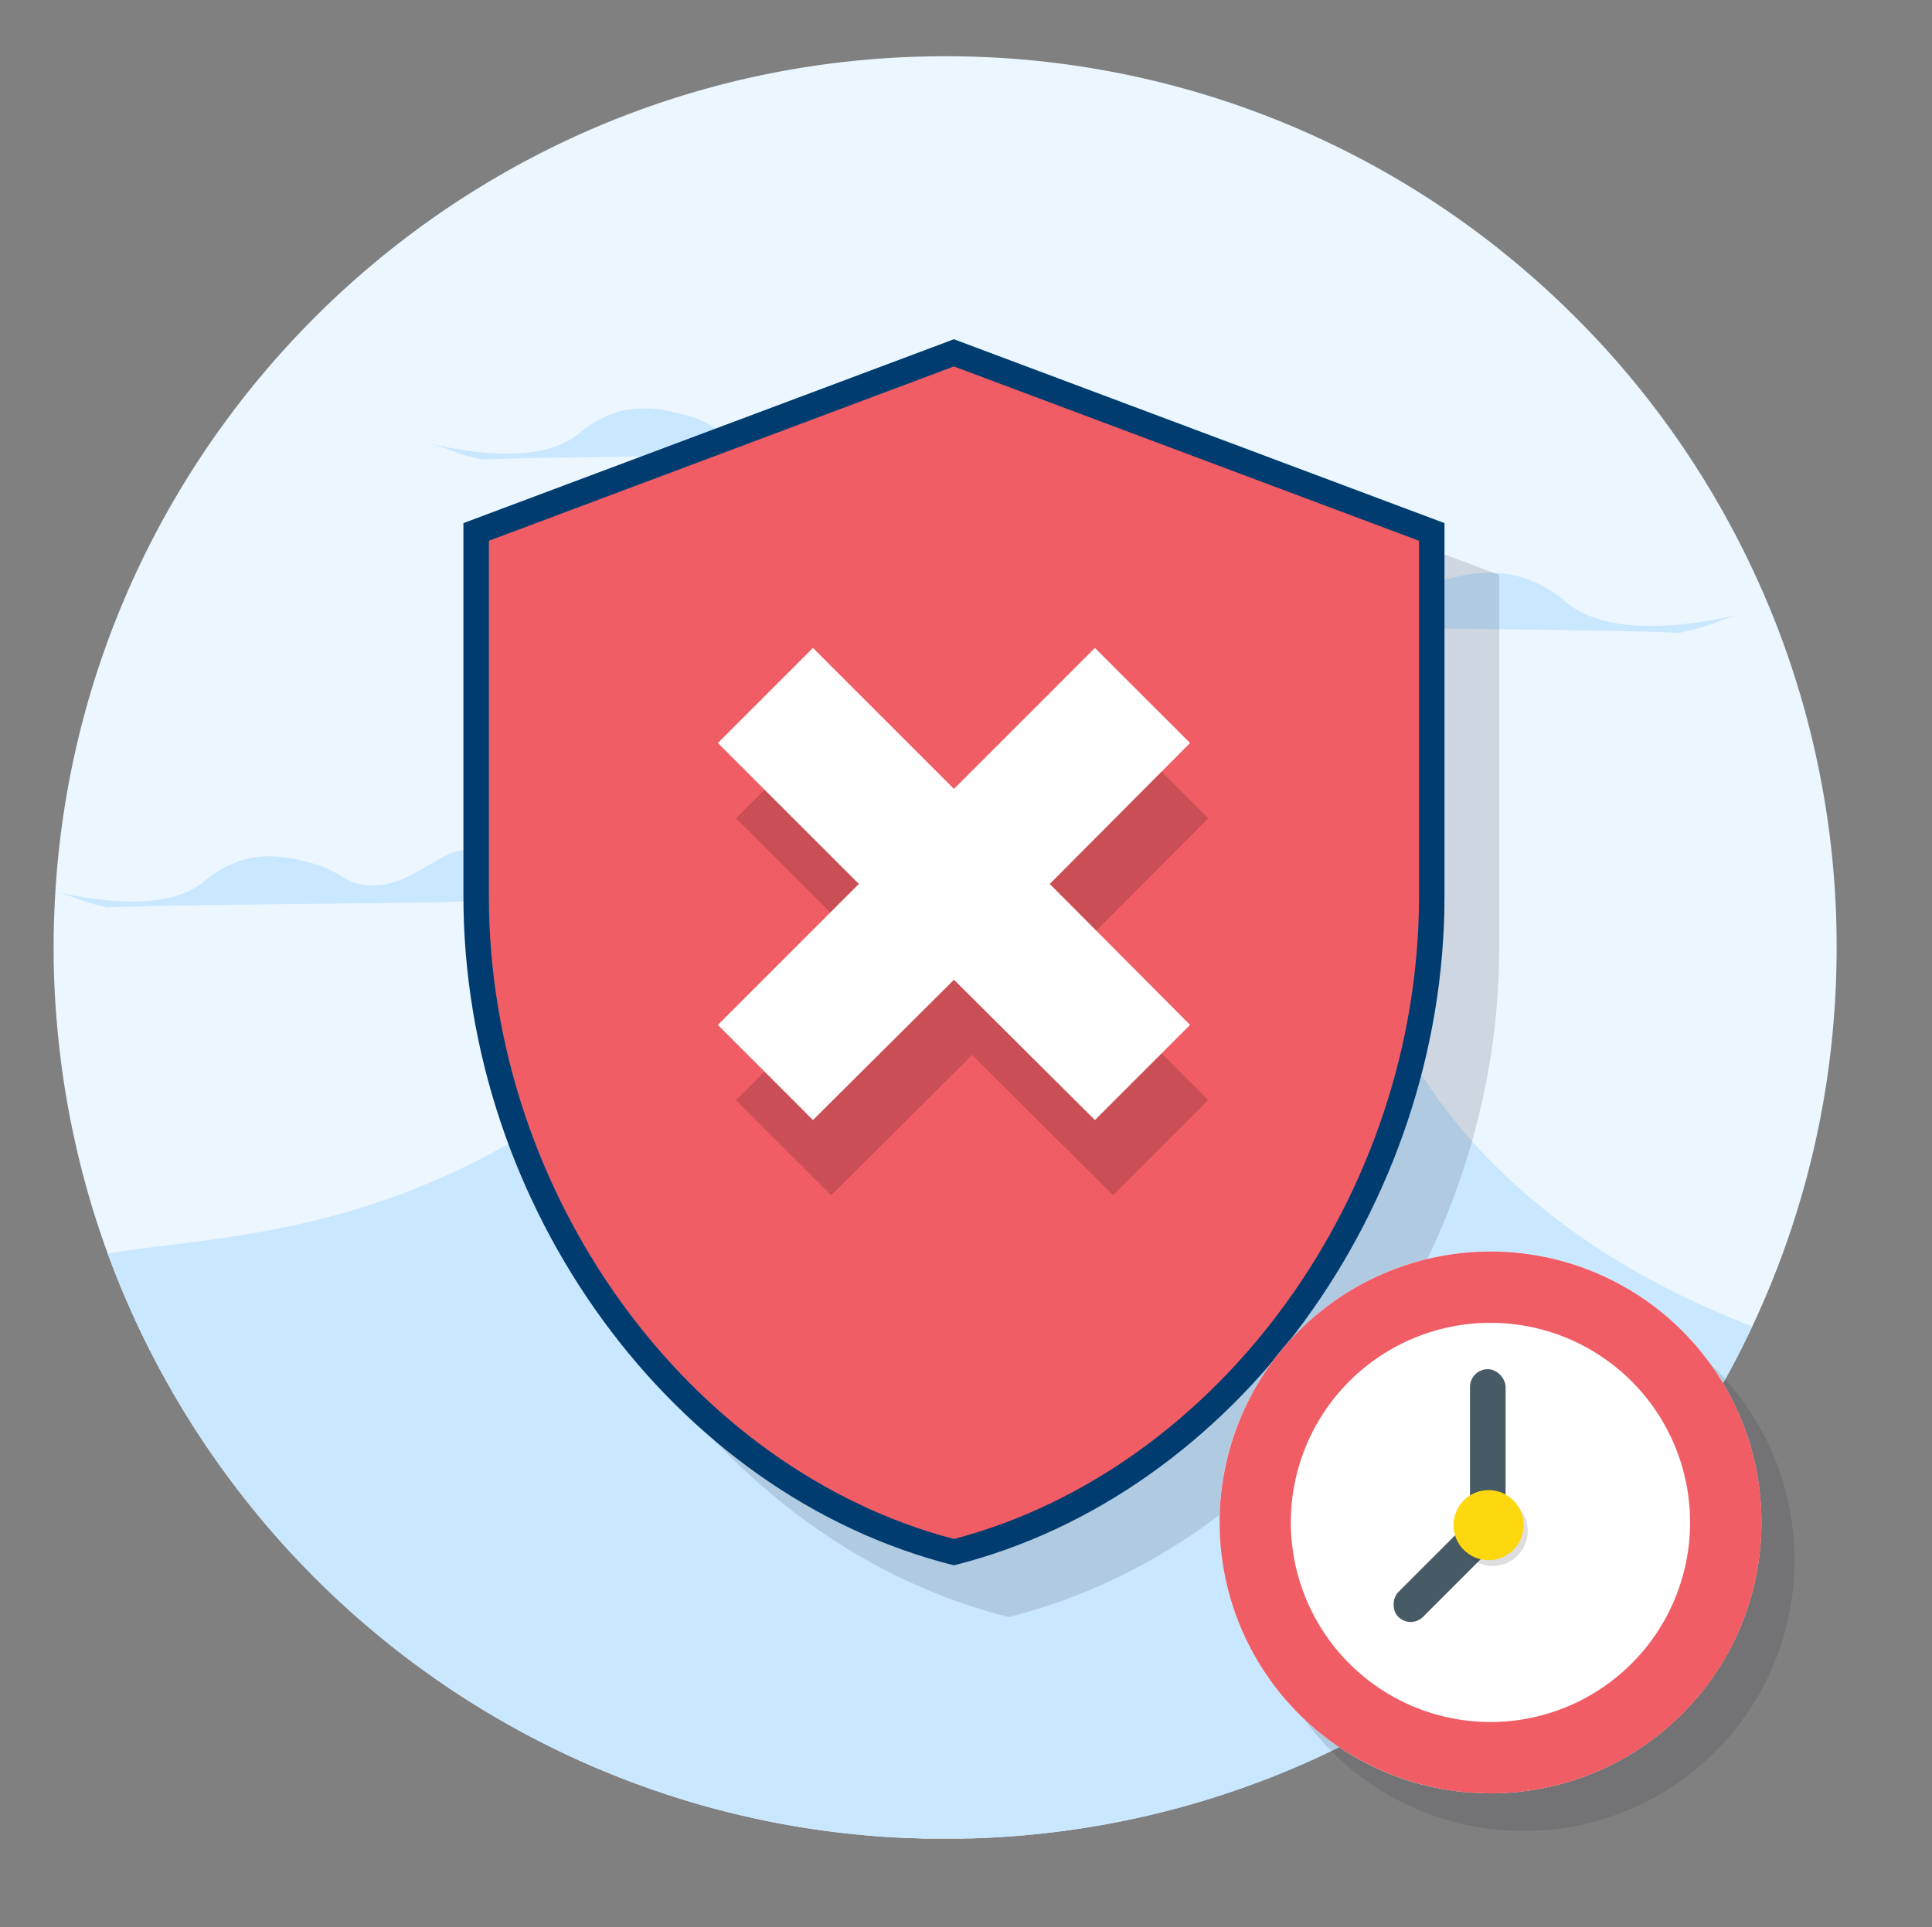 <svg xmlns="http://www.w3.org/2000/svg" viewBox="0 0 530.84 529.65"><rect x="0" y="0" width="530.84" height="529.65" fill="#808080" stroke="none"/><defs><style>.cls-1{fill:#ebf6ff;}.cls-2{fill:#c9e7ff;}.cls-3,.cls-7{opacity:0.16;}.cls-4,.cls-9{fill:#2f2e41;}.cls-5{fill:#f05d65;}.cls-6{fill:#003c70;}.cls-8{fill:#fff;}.cls-9{opacity:0.16;isolation:isolate;}.cls-10{fill:#465b65;}.cls-11{fill:#fdd80e;}</style></defs><g id="Layer_1" data-name="Layer 1"><path class="cls-1" d="M504.64,260.38c0,7.72-.35,15.37-1.06,22.9a243,243,0,0,1-22.13,81.26c-38.22,81.22-119.73,138-214.79,140.68-.83,0-1.65,0-2.48.06-1.49,0-3,0-4.47,0s-2.86,0-4.29,0c-.91,0-1.82,0-2.72-.07l-2.1-.07-.68,0a243.5,243.5,0,0,1-115.78-34.4q-8.1-4.82-15.76-10.26l-.83-.59c-.87-.61-1.74-1.25-2.6-1.87A246,246,0,0,1,29.6,344.51a241.21,241.21,0,0,1-9.26-32,244.66,244.66,0,0,1-4.61-30.26q-1-10.81-1-21.89,0-5.91.29-11.74.15-3.37.41-6.72c.1-1.34.2-2.68.33-4,.72-8,1.84-15.88,3.31-23.64C40.68,101.05,140.2,15.46,259.71,15.46A243.92,243.92,0,0,1,414.9,70.89q8.94,7.33,17.14,15.47,5.38,5.3,10.4,10.92a245.44,245.44,0,0,1,44.33,71.12h0c.66,1.6,1.3,3.22,1.91,4.84A244,244,0,0,1,504.64,260.38Z"/><path class="cls-2" d="M481.45,364.54c-38.22,81.22-119.73,138-214.79,140.68-.83,0-1.65,0-2.48.06-1.49,0-3,0-4.47,0s-2.86,0-4.29,0c-.91,0-1.82,0-2.72-.07l-2.1-.07-.68,0a243.5,243.5,0,0,1-115.78-34.4q-8.1-4.82-15.76-10.26l-.83-.59c-.87-.61-1.74-1.25-2.6-1.87A246,246,0,0,1,29.6,344.51c14.49-2.44,31.74-3.49,51.49-7.84a206.58,206.58,0,0,0,73.25-31.45c2.71,4.94,16.82,28.93,58.49,40.87a184.56,184.56,0,0,0,62.93,5.59c49.3-4.6,91.33-32.58,107.17-70.27,6.37,13.49,18.69,33.5,44.23,53.21C445.58,348.84,464.28,357.82,481.45,364.54Z"/><path class="cls-2" d="M29.49,249.37c32-1.15,75.9-.77,107.86-1.93-1.23-8.86-4.13-12-6.76-13.2-8.33-3.68-17.52,11.44-31.43,8.8-5.6-1.06-5.33-3.74-14.62-6.13-4-1-10.24-2.56-17.13-.78a29,29,0,0,0-11.48,6.28c-6.08,4.78-18,8.19-43.38,2.05C22.19,246.61,19.84,247.22,29.49,249.37Z"/><path class="cls-2" d="M132.43,126.29c32-1.16,75.91-.78,107.87-1.93-1.23-8.86-4.13-12-6.76-13.2-8.33-3.68-17.52,11.44-31.43,8.8-5.6-1.06-5.33-3.74-14.62-6.13-4-1-10.24-2.56-17.13-.79a29,29,0,0,0-11.48,6.29c-6.08,4.78-17.95,8.19-43.38,2C125.14,123.52,122.79,124.14,132.43,126.29Z"/><path class="cls-2" d="M461.58,173.89c-37.48-1.35-89-.9-126.5-2.25,1.45-10.39,4.85-14.13,7.93-15.49,9.77-4.31,20.55,13.42,36.86,10.32,6.57-1.24,6.25-4.38,17.15-7.19,4.64-1.19,12-3,20.09-.92a34.08,34.08,0,0,1,13.46,7.38c7.13,5.6,21.05,9.6,50.88,2.39C470.14,170.65,472.89,171.37,461.58,173.89Z"/><g class="cls-3"><path class="cls-4" d="M411.92,158V260.59c0,85.08-57.45,164.42-134.79,183.8C199.81,425,142.36,345.67,142.36,260.59V158l134.77-50.54Z"/></g><path class="cls-5" d="M262.1,426.56C187.2,407.32,130.83,330,130.83,246.37V146.19L262.1,97l131.29,49.23V246.37C393.39,330,337,407.32,262.1,426.56Z"/><path class="cls-6" d="M262.1,100.7l127.79,47.91v97.76c0,81.78-54.81,157.35-127.79,176.57-73-19.23-127.77-94.79-127.77-176.57V148.61L262.1,100.7m0-7.47L127.33,143.76V246.37c0,85.08,57.45,164.43,134.77,183.8,77.34-19.37,134.79-98.72,134.79-183.8V143.76L262.1,93.23Z"/><polygon class="cls-7" points="293.42 263.6 331.97 302.33 305.84 328.47 267.11 289.92 228.37 328.47 202.23 302.33 240.97 263.6 202.23 224.87 228.37 198.73 267.11 237.47 305.84 198.73 331.97 224.87 293.42 263.6"/><polygon class="cls-8" points="288.43 242.92 326.98 281.66 300.84 307.8 262.11 269.25 223.37 307.8 197.24 281.66 235.98 242.92 197.24 204.19 223.37 178.06 262.11 216.8 300.84 178.06 326.98 204.19 288.43 242.92"/></g><g id="Layer_3" data-name="Layer 3"><path class="cls-9" d="M418.63,354.32a74.44,74.44,0,1,0,74.44,74.44A74.44,74.44,0,0,0,418.63,354.32Z"/><circle class="cls-8" cx="409.52" cy="418.38" r="74.44"/><path class="cls-5" d="M409.52,343.94A74.45,74.45,0,1,0,484,418.38,74.44,74.44,0,0,0,409.52,343.94Zm0,129.29a54.85,54.85,0,1,1,54.85-54.85A54.85,54.85,0,0,1,409.52,473.23Z"/><rect class="cls-10" x="403.9" y="376.27" width="9.78" height="44.02" rx="4.89"/><rect class="cls-10" x="392.63" y="412.34" width="9.62" height="37.48" rx="4.81" transform="translate(373.66 1016.93) rotate(-135)"/><circle class="cls-9" cx="410.14" cy="420.73" r="9.63"/><circle class="cls-11" cx="409" cy="419.13" r="9.63"/></g></svg>